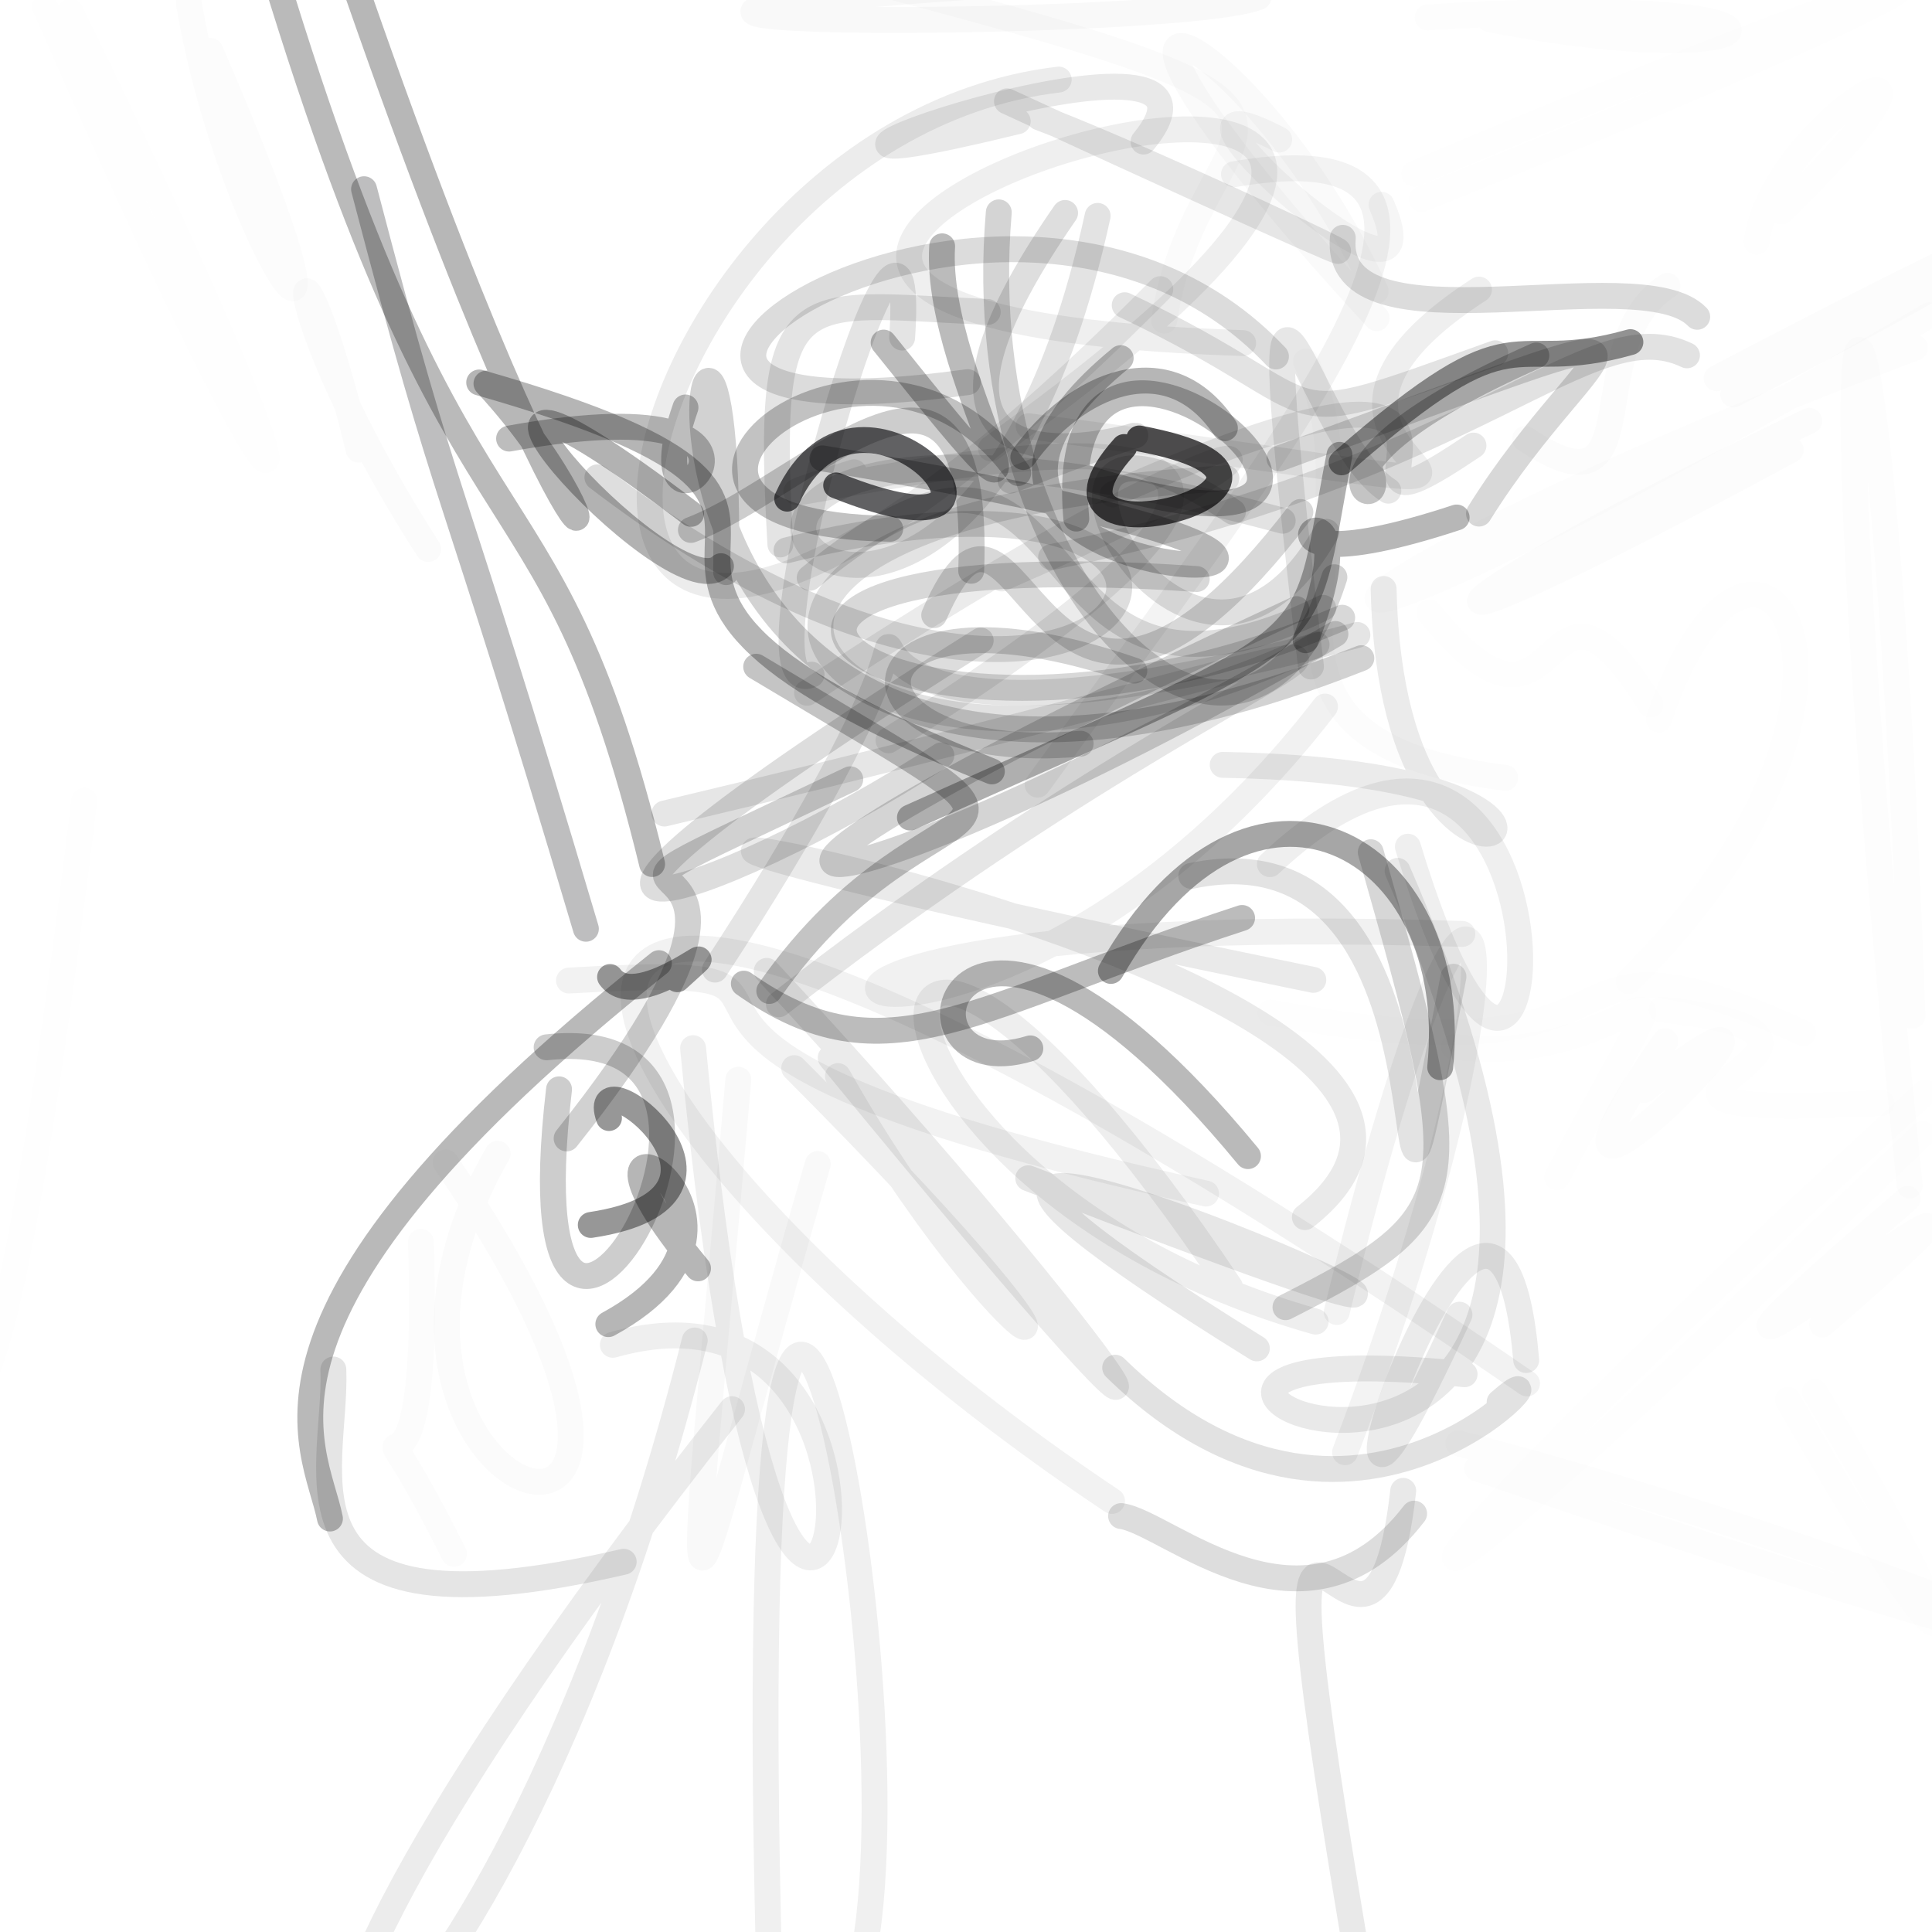 <?xml version="1.0" ?>
<svg xmlns="http://www.w3.org/2000/svg" version="1.1" width="224" height="224">
  <defs/>
  <g>
    <path d="M 180.533 136.486 C 198.468 102.318 190.946 124.176 168.576 121.364" stroke-width="3.0" fill="none" stroke="rgb(0, 0, 0)" stroke-opacity="0.007" stroke-linecap="round" stroke-linejoin="round"/>
    <path d="M 177.046 160.397 C 37.792 64.686 57.115 126.066 128.931 174.022" stroke-width="3.0" fill="none" stroke="rgb(0, -1, 2)" stroke-opacity="0.053" stroke-linecap="round" stroke-linejoin="round"/>
    <path d="M 112.21 44.304 C 51.705 52.698 116.693 8.2 147.939 41.333" stroke-width="3.0" fill="none" stroke="rgb(-1, 2, 0)" stroke-opacity="0.139" stroke-linecap="round" stroke-linejoin="round"/>
    <path d="M 95.353 53.147 C 196.813 69.772 91.709 72.891 129.936 41.523" stroke-width="3.0" fill="none" stroke="rgb(0, 0, 1)" stroke-opacity="0.251" stroke-linecap="round" stroke-linejoin="round"/>
    <path d="M 83.589 65.643 C 77.812 71.385 41.8 30.455 80.129 59.58" stroke-width="3.0" fill="none" stroke="rgb(-1, 1, 1)" stroke-opacity="0.304" stroke-linecap="round" stroke-linejoin="round"/>
    <path d="M 170.838 51.659 C 147.493 67.407 185.242 32.458 128.998 57.312" stroke-width="3.0" fill="none" stroke="rgb(0, 0, 0)" stroke-opacity="0.092" stroke-linecap="round" stroke-linejoin="round"/>
    <path d="M 188.806 113.761 C 223.379 79.841 203.39 50.285 192.334 83.422" stroke-width="3.0" fill="none" stroke="rgb(0, 0, 1)" stroke-opacity="0.004" stroke-linecap="round" stroke-linejoin="round"/>
    <path d="M 93.875 66.998 C 128.536 38.277 115.483 88.99 153.417 70.475" stroke-width="3.0" fill="none" stroke="rgb(0, 1, -3)" stroke-opacity="0.125" stroke-linecap="round" stroke-linejoin="round"/>
    <path d="M 94.818 134.953 C 78.159 192.42 78.898 202.468 85.602 125.177" stroke-width="3.0" fill="none" stroke="rgb(-1, 0, 1)" stroke-opacity="0.027" stroke-linecap="round" stroke-linejoin="round"/>
    <path d="M 109.145 87.574 C 82.602 104.847 47.365 115.95 113.704 74.262" stroke-width="3.0" fill="none" stroke="rgb(0, -3, 3)" stroke-opacity="0.136" stroke-linecap="round" stroke-linejoin="round"/>
    <path d="M 115.801 24.622 C 112.027 68.97 144.566 98.944 154.713 66.921" stroke-width="3.0" fill="none" stroke="rgb(0, 1, -2)" stroke-opacity="0.17" stroke-linecap="round" stroke-linejoin="round"/>
    <path d="M 119.46 121.549 C 102.053 126.97 109.681 91.593 144.693 134.044" stroke-width="3.0" fill="none" stroke="rgb(0, 0, 0)" stroke-opacity="0.271" stroke-linecap="round" stroke-linejoin="round"/>
    <path d="M 114.521 36.17 C 92.082 35.197 88.699 32.171 90.48 63.125" stroke-width="3.0" fill="none" stroke="rgb(1, 0, 0)" stroke-opacity="0.108" stroke-linecap="round" stroke-linejoin="round"/>
    <path d="M 38.256 176.062 C 36.538 167.394 25.081 152.519 76.398 111.671" stroke-width="3.0" fill="none" stroke="rgb(-2, 1, 2)" stroke-opacity="0.275" stroke-linecap="round" stroke-linejoin="round"/>
    <path d="M 144.011 106.429 C 112.68 116.66 102.68 125.669 86.242 114.045" stroke-width="3.0" fill="none" stroke="rgb(1, -2, 0)" stroke-opacity="0.265" stroke-linecap="round" stroke-linejoin="round"/>
    <path d="M 128.797 112.573 C 145.077 83.945 169.636 97.882 166.978 123.735" stroke-width="3.0" fill="none" stroke="rgb(2, -2, 0)" stroke-opacity="0.348" stroke-linecap="round" stroke-linejoin="round"/>
    <path d="M 109.235 28.559 C 108.215 44.505 127.772 71.392 102.45 39.72" stroke-width="3.0" fill="none" stroke="rgb(0, 1, -1)" stroke-opacity="0.267" stroke-linecap="round" stroke-linejoin="round"/>
    <path d="M 138.119 101.554 C 173.232 94.192 158.089 167.21 168.519 113.243" stroke-width="3.0" fill="none" stroke="rgb(1, -1, -1)" stroke-opacity="0.112" stroke-linecap="round" stroke-linejoin="round"/>
    <path d="M 155.616 71.62 C 102.648 94.196 65.594 62.077 138.752 67.134" stroke-width="3.0" fill="none" stroke="rgb(-1, 2, -2)" stroke-opacity="0.156" stroke-linecap="round" stroke-linejoin="round"/>
    <path d="M 163.957 175.492 C 151.357 191.882 135.326 176.428 129.981 175.774" stroke-width="3.0" fill="none" stroke="rgb(-2, 0, 3)" stroke-opacity="0.133" stroke-linecap="round" stroke-linejoin="round"/>
    <path d="M 148.335 53.148 C 201.601 33.78 184.724 38.202 171.475 59.548" stroke-width="3.0" fill="none" stroke="rgb(-2, 3, -3)" stroke-opacity="0.154" stroke-linecap="round" stroke-linejoin="round"/>
    <path d="M 221.166 138.997 C 173.226 180.359 252.202 118.074 211.262 153.579" stroke-width="3.0" fill="none" stroke="rgb(0, 0, 1)" stroke-opacity="0.008" stroke-linecap="round" stroke-linejoin="round"/>
    <path d="M 89.418 236.854 C 84.765 84.885 106.536 190.221 100.251 225.904" stroke-width="3.0" fill="none" stroke="rgb(-2, 2, 2)" stroke-opacity="0.061" stroke-linecap="round" stroke-linejoin="round"/>
    <path d="M 65.967 113.687 C 107.144 111.326 55.059 119.786 139.832 138.385" stroke-width="3.0" fill="none" stroke="rgb(0, 0, 0)" stroke-opacity="0.053" stroke-linecap="round" stroke-linejoin="round"/>
    <path d="M 155.951 168.376 C 179.174 107.428 172.557 79.71 154.986 152.119" stroke-width="3.0" fill="none" stroke="rgb(-1, 0, 2)" stroke-opacity="0.047" stroke-linecap="round" stroke-linejoin="round"/>
    <path d="M 98.585 90.349 C 52.208 112.396 101.324 87.209 65.695 131.993" stroke-width="3.0" fill="none" stroke="rgb(0, -2, 2)" stroke-opacity="0.183" stroke-linecap="round" stroke-linejoin="round"/>
    <path d="M -7.744 85.067 C -11.398 89.448 -15.326 94.334 -15.493 94.119" stroke-width="3.0" fill="none" stroke="rgb(0, 0, 0)" stroke-opacity="0.928" stroke-linecap="round" stroke-linejoin="round"/>
    <path d="M 117.161 55.722 C 160.093 38.981 90.595 72.139 123.487 24.69" stroke-width="3.0" fill="none" stroke="rgb(-4, 3, -1)" stroke-opacity="0.132" stroke-linecap="round" stroke-linejoin="round"/>
    <path d="M 171.477 33.574 C 136.682 56.051 204.254 60.442 119.257 49.413" stroke-width="3.0" fill="none" stroke="rgb(0, 1, -2)" stroke-opacity="0.066" stroke-linecap="round" stroke-linejoin="round"/>
    <path d="M 51.668 134.765 C 91.485 192.892 34.156 174.854 57.695 133.764" stroke-width="3.0" fill="none" stroke="rgb(-1, 0, 1)" stroke-opacity="0.017" stroke-linecap="round" stroke-linejoin="round"/>
    <path d="M 5.219 0.761 C 37.328 74.235 40.494 67.266 8.163 1.337" stroke-width="3.0" fill="none" stroke="rgb(0, 0, 0)" stroke-opacity="0.004" stroke-linecap="round" stroke-linejoin="round"/>
    <path d="M 52.635 180.151 C 39.079 153.188 50.22 185.713 48.797 143.989" stroke-width="3.0" fill="none" stroke="rgb(0, 0, 0)" stroke-opacity="0.015" stroke-linecap="round" stroke-linejoin="round"/>
    <path d="M 164.826 23.083 C 243.533 -8.659 234.355 -9.604 163.971 20.154" stroke-width="3.0" fill="none" stroke="rgb(0, 0, 2)" stroke-opacity="0.005" stroke-linecap="round" stroke-linejoin="round"/>
    <path d="M 157.381 73.617 C 66.16 98.411 129.462 41.074 82.892 112.42" stroke-width="3.0" fill="none" stroke="rgb(0, 0, 1)" stroke-opacity="0.104" stroke-linecap="round" stroke-linejoin="round"/>
    <path d="M 160.42 68.283 C 161.507 115.657 198.526 89.656 141.761 88.679" stroke-width="3.0" fill="none" stroke="rgb(-1, 0, 1)" stroke-opacity="0.079" stroke-linecap="round" stroke-linejoin="round"/>
    <path d="M 82.838 114.733 C 71.775 127.306 71.86 122.235 82.3 117.057" stroke-width="3.0" fill="none" stroke="rgb(0, 0, 0)" stroke-opacity="0.003" stroke-linecap="round" stroke-linejoin="round"/>
    <path d="M 105.497 94.787 C 155.91 72.09 150.535 77.071 155.302 52.735" stroke-width="3.0" fill="none" stroke="rgb(1, -1, 1)" stroke-opacity="0.316" stroke-linecap="round" stroke-linejoin="round"/>
    <path d="M 67.015 85.884 C 75.303 108.479 64.122 118.09 75.722 120.945" stroke-width="3.0" fill="none" stroke="rgb(0, 0, 0)" stroke-opacity="-0.019" stroke-linecap="round" stroke-linejoin="round"/>
    <path d="M 88.898 112.565 C 130.027 156.776 151.23 189.691 96.314 122.636" stroke-width="3.0" fill="none" stroke="rgb(2, -2, 0)" stroke-opacity="0.079" stroke-linecap="round" stroke-linejoin="round"/>
    <path d="M 203.356 70.852 C 184.851 96.466 161.833 143.67 205.757 73.247" stroke-width="3.0" fill="none" stroke="rgb(0, 0, 0)" stroke-opacity="0.002" stroke-linecap="round" stroke-linejoin="round"/>
    <path d="M 84.873 163.381 C 1.922 268.172 54.627 258.54 80.551 155.419" stroke-width="3.0" fill="none" stroke="rgb(-12, 10, 12)" stroke-opacity="0.076" stroke-linecap="round" stroke-linejoin="round"/>
    <path d="M 114.888 52.004 C 217.152 -21.128 29.07 36.053 144.136 39.776" stroke-width="3.0" fill="none" stroke="rgb(-2, 2, 0)" stroke-opacity="0.063" stroke-linecap="round" stroke-linejoin="round"/>
    <path d="M 24.391 5.898 C 45.358 54.399 26.904 29.926 21.89 0.346" stroke-width="3.0" fill="none" stroke="rgb(0, 1, 0)" stroke-opacity="0.014" stroke-linecap="round" stroke-linejoin="round"/>
    <path d="M 221.417 137.444 C 208.67 14.395 217.875 9.313 221.737 117.772" stroke-width="3.0" fill="none" stroke="rgb(0, 0, 1)" stroke-opacity="0.008" stroke-linecap="round" stroke-linejoin="round"/>
    <path d="M 141.535 -3.329 C 22.488 3.212 135.117 3.865 145.907 -0.33" stroke-width="3.0" fill="none" stroke="rgb(0, 0, 0)" stroke-opacity="0.027" stroke-linecap="round" stroke-linejoin="round"/>
    <path d="M 163.232 98.166 C 180.938 156.29 184.929 64.729 147.231 100.194" stroke-width="3.0" fill="none" stroke="rgb(0, 0, 1)" stroke-opacity="0.066" stroke-linecap="round" stroke-linejoin="round"/>
    <path d="M 80.105 61.445 C 93.98 56.166 113.781 33.215 112.603 66.181" stroke-width="3.0" fill="none" stroke="rgb(0, 0, 1)" stroke-opacity="0.196" stroke-linecap="round" stroke-linejoin="round"/>
    <path d="M 223.21 126.664 C 161.709 182.649 140.118 211.015 222.917 131.486" stroke-width="3.0" fill="none" stroke="rgb(0, 0, 2)" stroke-opacity="0.006" stroke-linecap="round" stroke-linejoin="round"/>
    <path d="M -8.585 138.109 C -8.25 136.517 -9.474 136.154 -9.003 131.495" stroke-width="3.0" fill="none" stroke="rgb(0, 0, 0)" stroke-opacity="0.889" stroke-linecap="round" stroke-linejoin="round"/>
    <path d="M 108.313 71.323 C 118.712 47.382 119.4 100.485 150.769 59.361" stroke-width="3.0" fill="none" stroke="rgb(-3, 2, -1)" stroke-opacity="0.155" stroke-linecap="round" stroke-linejoin="round"/>
    <path d="M 151.381 74.232 C 160.894 49.65 137.971 70.172 168.888 59.998" stroke-width="3.0" fill="none" stroke="rgb(-1, 2, -1)" stroke-opacity="0.285" stroke-linecap="round" stroke-linejoin="round"/>
    <path d="M 134.529 33.523 C 48.467 120.528 66.699 15.938 122.749 9.224" stroke-width="3.0" fill="none" stroke="rgb(-2, 2, 2)" stroke-opacity="0.078" stroke-linecap="round" stroke-linejoin="round"/>
    <path d="M 127.263 25.031 C 109.218 107.669 49.973 33.627 148.721 60.375" stroke-width="3.0" fill="none" stroke="rgb(-3, 3, 2)" stroke-opacity="0.113" stroke-linecap="round" stroke-linejoin="round"/>
    <path d="M 226.126 -9.096 C 180.062 -19.974 135.144 -10.82 223.67 -9.277" stroke-width="3.0" fill="none" stroke="rgb(0, 0, 0)" stroke-opacity="-2.0319174e-08" stroke-linecap="round" stroke-linejoin="round"/>
    <path d="M 151.995 77.279 C 144.23 10.913 151.163 50.71 160.967 56.889" stroke-width="3.0" fill="none" stroke="rgb(-2, 2, 0)" stroke-opacity="0.095" stroke-linecap="round" stroke-linejoin="round"/>
    <path d="M 91.266 57.816 C 99.893 38.695 124.004 67.122 96.946 56.28" stroke-width="3.0" fill="none" stroke="rgb(-4, 0, 4)" stroke-opacity="0.618" stroke-linecap="round" stroke-linejoin="round"/>
    <path d="M 92.08 123.842 C 136.783 168.697 116.123 158.424 97.155 124.765" stroke-width="3.0" fill="none" stroke="rgb(0, 0, 1)" stroke-opacity="0.063" stroke-linecap="round" stroke-linejoin="round"/>
    <path d="M 132.582 16.415 C 147.251 -1.492 72.131 25.252 117.999 14.056" stroke-width="3.0" fill="none" stroke="rgb(2, 0, -1)" stroke-opacity="0.089" stroke-linecap="round" stroke-linejoin="round"/>
    <path d="M 37.138 -13.417 C 68.986 81.198 74.956 64.607 56.401 44.472" stroke-width="3.0" fill="none" stroke="rgb(1, -1, -1)" stroke-opacity="0.283" stroke-linecap="round" stroke-linejoin="round"/>
    <path d="M 87.673 77.301 C 129.547 102.407 108.641 86.916 89.19 114.895" stroke-width="3.0" fill="none" stroke="rgb(-1, -2, 2)" stroke-opacity="0.231" stroke-linecap="round" stroke-linejoin="round"/>
    <path d="M 125.293 86.221 C 95.77 88.867 96.402 65.617 131.518 77.758" stroke-width="3.0" fill="none" stroke="rgb(-2, 0, 2)" stroke-opacity="0.17" stroke-linecap="round" stroke-linejoin="round"/>
    <path d="M 80.931 147.055 C 61.159 123.347 93.944 140.765 70.53 153.524" stroke-width="3.0" fill="none" stroke="rgb(-3, 0, 2)" stroke-opacity="0.288" stroke-linecap="round" stroke-linejoin="round"/>
    <path d="M 74.322 186.378 C 74.361 195 50.417 197.797 67.725 192.05" stroke-width="3.0" fill="none" stroke="rgb(0, 0, 0)" stroke-opacity="-0.013" stroke-linecap="round" stroke-linejoin="round"/>
    <path d="M 154.832 73.508 C 97.596 106.977 60.839 112.132 150.319 70.62" stroke-width="3.0" fill="none" stroke="rgb(0, -1, 2)" stroke-opacity="0.171" stroke-linecap="round" stroke-linejoin="round"/>
    <path d="M 206.529 24.525 C 233.015 -1.459 205.465 13.841 203.67 28.033" stroke-width="3.0" fill="none" stroke="rgb(0, 0, 1)" stroke-opacity="0.007" stroke-linecap="round" stroke-linejoin="round"/>
    <path d="M 99.012 54.756 C 62.065 66.215 194.233 28.217 103.017 85.837" stroke-width="3.0" fill="none" stroke="rgb(-1, 0, 2)" stroke-opacity="0.081" stroke-linecap="round" stroke-linejoin="round"/>
    <path d="M 159.615 36.892 C 115.368 -11.138 145.077 2.124 159.491 33.761" stroke-width="3.0" fill="none" stroke="rgb(1, -1, 1)" stroke-opacity="0.02" stroke-linecap="round" stroke-linejoin="round"/>
    <path d="M 78.816 -4.339 C 78.333 -1.607 82.097 -5.876 78.059 -5.217" stroke-width="3.0" fill="none" stroke="rgb(0, 0, 0)" stroke-opacity="0.339" stroke-linecap="round" stroke-linejoin="round"/>
    <path d="M 63.376 121.428 C 95.656 117.848 58.615 179.304 64.815 126.297" stroke-width="3.0" fill="none" stroke="rgb(-2, 0, 3)" stroke-opacity="0.198" stroke-linecap="round" stroke-linejoin="round"/>
    <path d="M 80.357 121.524 C 91.521 238.179 113.612 143.875 71.055 155.921" stroke-width="3.0" fill="none" stroke="rgb(-1, 0, 2)" stroke-opacity="0.063" stroke-linecap="round" stroke-linejoin="round"/>
    <path d="M 42.209 21.937 C 52.545 61.478 51.428 52.101 67.93 107.684" stroke-width="3.0" fill="none" stroke="rgb(1, -11, 6)" stroke-opacity="0.256" stroke-linecap="round" stroke-linejoin="round"/>
    <path d="M 155.685 27.573 C 154.496 41.38 190.133 29.805 196.779 36.732" stroke-width="3.0" fill="none" stroke="rgb(-1, 0, 1)" stroke-opacity="0.14" stroke-linecap="round" stroke-linejoin="round"/>
    <path d="M 130.342 51.827 C 116.431 67.237 159.39 55.971 132.079 50.836" stroke-width="3.0" fill="none" stroke="rgb(2, -2, 2)" stroke-opacity="0.684" stroke-linecap="round" stroke-linejoin="round"/>
    <path d="M 142.611 149.2 C 95.51 78.912 92.658 136.306 152.538 153.233" stroke-width="3.0" fill="none" stroke="rgb(-1, 1, 0)" stroke-opacity="0.07" stroke-linecap="round" stroke-linejoin="round"/>
    <path d="M 165.707 70.998 C 181.89 91.07 178.202 60.506 191.364 81.695" stroke-width="3.0" fill="none" stroke="rgb(0, 0, 0)" stroke-opacity="0.005" stroke-linecap="round" stroke-linejoin="round"/>
    <path d="M 209.777 48.79 C 165.165 70.082 153.746 81.309 207.616 52.17" stroke-width="3.0" fill="none" stroke="rgb(0, 0, 1)" stroke-opacity="0.013" stroke-linecap="round" stroke-linejoin="round"/>
    <path d="M 136.867 15.37 C 176.271 50.643 156.626 40.366 132.082 15.904" stroke-width="3.0" fill="none" stroke="rgb(0, 0, 0)" stroke-opacity="-0.012" stroke-linecap="round" stroke-linejoin="round"/>
    <path d="M -5.713 73.226 C -6.851 71.519 -8.976 73.368 -7.702 73.387" stroke-width="3.0" fill="none" stroke="rgb(0, 0, 0)" stroke-opacity="0.772" stroke-linecap="round" stroke-linejoin="round"/>
    <path d="M 151.423 41.903 C 161.141 62.961 138.177 85.603 174.518 90.189" stroke-width="3.0" fill="none" stroke="rgb(0, 0, 0)" stroke-opacity="0.015" stroke-linecap="round" stroke-linejoin="round"/>
    <path d="M -10.253 90.439 C -8.949 179.519 -2.09 191.011 9.767 92.839" stroke-width="3.0" fill="none" stroke="rgb(0, 0, 0)" stroke-opacity="0.004" stroke-linecap="round" stroke-linejoin="round"/>
    <path d="M 84.189 66.338 C 85.127 -2.953 57.614 115.815 157.836 76.31" stroke-width="3.0" fill="none" stroke="rgb(1, -2, 2)" stroke-opacity="0.176" stroke-linecap="round" stroke-linejoin="round"/>
    <path d="M 207.288 162.302 C 229.33 200.761 229.628 192.943 210.412 161.395" stroke-width="3.0" fill="none" stroke="rgb(0, 0, 0)" stroke-opacity="0.007" stroke-linecap="round" stroke-linejoin="round"/>
    <path d="M 114.999 89.44 C 52.097 64.24 112.917 60.742 55.557 44.345" stroke-width="3.0" fill="none" stroke="rgb(2, -2, 3)" stroke-opacity="0.29" stroke-linecap="round" stroke-linejoin="round"/>
    <path d="M 119.217 136.606 C 226.272 178.201 63.818 105.582 145.723 156.337" stroke-width="3.0" fill="none" stroke="rgb(1, -1, 1)" stroke-opacity="0.095" stroke-linecap="round" stroke-linejoin="round"/>
    <path d="M 72.314 181.075 C 30.123 190.851 39.123 170.808 38.651 158.783" stroke-width="3.0" fill="none" stroke="rgb(-2, 0, 2)" stroke-opacity="0.103" stroke-linecap="round" stroke-linejoin="round"/>
    <path d="M -9.578 -7.751 C -5.947 -8.323 1.815 -10.264 14.164 -4.937" stroke-width="3.0" fill="none" stroke="rgb(0, 0, 0)" stroke-opacity="0.893" stroke-linecap="round" stroke-linejoin="round"/>
    <path d="M 158.714 54.267 C 161.999 60.841 147.091 54.91 178.128 41.215" stroke-width="3.0" fill="none" stroke="rgb(4, -4, -1)" stroke-opacity="0.234" stroke-linecap="round" stroke-linejoin="round"/>
    <path d="M 155.546 53.606 C 176.762 35.044 174.241 43.867 189.032 39.667" stroke-width="3.0" fill="none" stroke="rgb(1, 0, -1)" stroke-opacity="0.419" stroke-linecap="round" stroke-linejoin="round"/>
    <path d="M 69.263 55.344 C 131.754 103.231 156.632 47.59 91.186 63.811" stroke-width="3.0" fill="none" stroke="rgb(-4, 4, 0)" stroke-opacity="0.131" stroke-linecap="round" stroke-linejoin="round"/>
    <path d="M 165.533 2.022 C 214.661 -1.104 207.1 9.042 172.711 2.223" stroke-width="3.0" fill="none" stroke="rgb(0, 0, 2)" stroke-opacity="0.009" stroke-linecap="round" stroke-linejoin="round"/>
    <path d="M 193.327 33.141 C 182.846 39.833 191.924 60.95 176.822 50.884" stroke-width="3.0" fill="none" stroke="rgb(0, 0, 0)" stroke-opacity="0.012" stroke-linecap="round" stroke-linejoin="round"/>
    <path d="M 124.787 60.125 C 121.569 23.026 173.896 70.522 125.338 55.229" stroke-width="3.0" fill="none" stroke="rgb(0, 0, 0)" stroke-opacity="0.255" stroke-linecap="round" stroke-linejoin="round"/>
    <path d="M 130.401 35.388 C 156.478 47.703 145.763 50.853 173.363 40.959" stroke-width="3.0" fill="none" stroke="rgb(-4, 3, 0)" stroke-opacity="0.112" stroke-linecap="round" stroke-linejoin="round"/>
    <path d="M 223.691 36.545 C 135.855 88.571 141.48 70.642 222.029 40.32" stroke-width="3.0" fill="none" stroke="rgb(0, 0, 1)" stroke-opacity="0.009" stroke-linecap="round" stroke-linejoin="round"/>
    <path d="M 118.05 54.851 C 101.156 30.869 65.155 60.78 103.216 61.309" stroke-width="3.0" fill="none" stroke="rgb(0, 0, 0)" stroke-opacity="0.241" stroke-linecap="round" stroke-linejoin="round"/>
    <path d="M 120.306 90.978 C 148.771 51.567 179.495 13.909 143.071 20.203" stroke-width="3.0" fill="none" stroke="rgb(0, 0, 0)" stroke-opacity="0.049" stroke-linecap="round" stroke-linejoin="round"/>
    <path d="M 162.041 100.972 C 204.492 199.061 106.188 152.773 169.809 159.331" stroke-width="3.0" fill="none" stroke="rgb(0, 0, 1)" stroke-opacity="0.088" stroke-linecap="round" stroke-linejoin="round"/>
    <path d="M 70.607 129.627 C 67.694 121.541 90.347 138.762 68.494 142.025" stroke-width="3.0" fill="none" stroke="rgb(-1, 2, 0)" stroke-opacity="0.407" stroke-linecap="round" stroke-linejoin="round"/>
    <path d="M 218.16 127.892 C 174.56 130.026 224.714 120.524 192.654 117.046" stroke-width="3.0" fill="none" stroke="rgb(0, 0, 0)" stroke-opacity="0.006" stroke-linecap="round" stroke-linejoin="round"/>
    <path d="M 185.614 43.825 C 206.713 35.32 196.658 38.224 199.642 40.061" stroke-width="3.0" fill="none" stroke="rgb(0, 0, 0)" stroke-opacity="0.003" stroke-linecap="round" stroke-linejoin="round"/>
    <path d="M -7.873 200.962 C -6.957 201.663 -6.527 207.086 -5.052 213.004" stroke-width="3.0" fill="none" stroke="rgb(0, 0, 0)" stroke-opacity="0.873" stroke-linecap="round" stroke-linejoin="round"/>
    <path d="M 75.607 100.181 C 63.196 49.28 53.102 70.298 29.495 -10.826" stroke-width="3.0" fill="none" stroke="rgb(3, -1, -3)" stroke-opacity="0.271" stroke-linecap="round" stroke-linejoin="round"/>
    <path d="M 104.597 39.136 C 106.626 9.311 84.776 82.34 94.097 78.221" stroke-width="3.0" fill="none" stroke="rgb(1, 0, -1)" stroke-opacity="0.108" stroke-linecap="round" stroke-linejoin="round"/>
    <path d="M 142.197 55.45 C 61.012 60.153 98.422 100.635 152.647 74.732" stroke-width="3.0" fill="none" stroke="rgb(-1, 0, 2)" stroke-opacity="0.119" stroke-linecap="round" stroke-linejoin="round"/>
    <path d="M 84.847 231.274 C 91.368 231.229 77.097 230.163 79.183 233.748" stroke-width="3.0" fill="none" stroke="rgb(0, 0, 0)" stroke-opacity="0.899" stroke-linecap="round" stroke-linejoin="round"/>
    <path d="M 190.624 126.371 C 218.915 104.325 169.484 154.616 193.08 120.708" stroke-width="3.0" fill="none" stroke="rgb(0, 0, 0)" stroke-opacity="0.01" stroke-linecap="round" stroke-linejoin="round"/>
    <path d="M 120.492 13.609 C 137.421 19.983 191.197 46.069 116.749 11.745" stroke-width="3.0" fill="none" stroke="rgb(3, 0, -4)" stroke-opacity="0.1" stroke-linecap="round" stroke-linejoin="round"/>
    <path d="M 129.296 158.573 C 158.274 186.96 183.806 153.841 173.866 162.573" stroke-width="3.0" fill="none" stroke="rgb(0, 0, 1)" stroke-opacity="0.115" stroke-linecap="round" stroke-linejoin="round"/>
    <path d="M 121.865 64.597 C 171.872 54.46 184.134 35.703 195.592 41.198" stroke-width="3.0" fill="none" stroke="rgb(1, 1, -2)" stroke-opacity="0.116" stroke-linecap="round" stroke-linejoin="round"/>
    <path d="M 176.952 157.69 C 173.316 115.053 146.017 202.957 169.213 152.426" stroke-width="3.0" fill="none" stroke="rgb(-1, 1, 1)" stroke-opacity="0.081" stroke-linecap="round" stroke-linejoin="round"/>
    <path d="M 147.305 117.393 C 195.341 126.47 175.745 104.555 209.057 119.77" stroke-width="3.0" fill="none" stroke="rgb(0, 0, 0)" stroke-opacity="0.005" stroke-linecap="round" stroke-linejoin="round"/>
    <path d="M 148.315 16.183 C 129.2 6.26 167.963 41.596 160.181 23.743" stroke-width="3.0" fill="none" stroke="rgb(0, 0, 0)" stroke-opacity="0.036" stroke-linecap="round" stroke-linejoin="round"/>
    <path d="M 116.137 67.072 C 160.604 47.75 146.262 45.499 93.574 80.323" stroke-width="3.0" fill="none" stroke="rgb(0, 0, 2)" stroke-opacity="0.079" stroke-linecap="round" stroke-linejoin="round"/>
    <path d="M 199.033 43.857 C 252.426 15.858 244.006 23.507 200.958 45.751" stroke-width="3.0" fill="none" stroke="rgb(0, 0, 1)" stroke-opacity="0.013" stroke-linecap="round" stroke-linejoin="round"/>
    <path d="M 77.032 94.325 C 191.433 67.165 152.616 67.569 90.306 116.437" stroke-width="3.0" fill="none" stroke="rgb(0, -2, 3)" stroke-opacity="0.098" stroke-linecap="round" stroke-linejoin="round"/>
    <path d="M 118.647 52.989 C 124.607 44.612 135.43 39.737 142.02 49.638" stroke-width="3.0" fill="none" stroke="rgb(0, 2, -2)" stroke-opacity="0.288" stroke-linecap="round" stroke-linejoin="round"/>
    <path d="M 93.49 -8.24 C 97.399 -8.676 107.217 -2.383 94.312 -8.328" stroke-width="3.0" fill="none" stroke="rgb(0, 0, 0)" stroke-opacity="0.829" stroke-linecap="round" stroke-linejoin="round"/>
    <path d="M 153.625 81.917 C 109.559 139.022 56.279 104.594 169.553 108.281" stroke-width="3.0" fill="none" stroke="rgb(0, 0, 0)" stroke-opacity="0.058" stroke-linecap="round" stroke-linejoin="round"/>
    <path d="M 158.207 232 C 143.063 143.519 158.632 208.731 162.691 172.854" stroke-width="3.0" fill="none" stroke="rgb(-1, 1, 2)" stroke-opacity="0.088" stroke-linecap="round" stroke-linejoin="round"/>
    <path d="M 86.542 -5.935 C 167.806 15.042 138.976 9.469 134.985 37.163" stroke-width="3.0" fill="none" stroke="rgb(0, 0, 0)" stroke-opacity="0.018" stroke-linecap="round" stroke-linejoin="round"/>
    <path d="M 70.732 113.276 C 74.056 117.859 86.145 106.641 78.532 113.541" stroke-width="3.0" fill="none" stroke="rgb(2, -2, -2)" stroke-opacity="0.387" stroke-linecap="round" stroke-linejoin="round"/>
    <path d="M 142.949 59.337 C 111.671 38.381 136.971 91.512 153.797 61.662" stroke-width="3.0" fill="none" stroke="rgb(-1, 0, 1)" stroke-opacity="0.122" stroke-linecap="round" stroke-linejoin="round"/>
    <path d="M 59.024 50.851 C 98.268 43.727 72.359 67.654 79.476 47.242" stroke-width="3.0" fill="none" stroke="rgb(1, 2, 0)" stroke-opacity="0.259" stroke-linecap="round" stroke-linejoin="round"/>
    <path d="M 158.928 98.807 C 170.209 138.617 170.515 140.645 149.039 151.559" stroke-width="3.0" fill="none" stroke="rgb(1, 0, 0)" stroke-opacity="0.16" stroke-linecap="round" stroke-linejoin="round"/>
    <path d="M 130.868 233.763 C 134.543 231.312 142.479 232.804 138.102 230.556" stroke-width="3.0" fill="none" stroke="rgb(0, 0, 0)" stroke-opacity="0.834" stroke-linecap="round" stroke-linejoin="round"/>
    <path d="M 49.644 63.659 C 30.634 34.097 33.784 19.929 41.579 52.133" stroke-width="3.0" fill="none" stroke="rgb(0, 0, 0)" stroke-opacity="0.017" stroke-linecap="round" stroke-linejoin="round"/>
    <path d="M 151.289 141.121 C 192.42 108.854 -11.956 79.992 152.27 113.608" stroke-width="3.0" fill="none" stroke="rgb(-3, 3, 2)" stroke-opacity="0.084" stroke-linecap="round" stroke-linejoin="round"/>
    <path d="M 171.259 170.251 C 285.001 208.928 221.195 180.791 169.086 167.339" stroke-width="3.0" fill="none" stroke="rgb(0, 0, 0)" stroke-opacity="0.008" stroke-linecap="round" stroke-linejoin="round"/>
  </g>
</svg>
